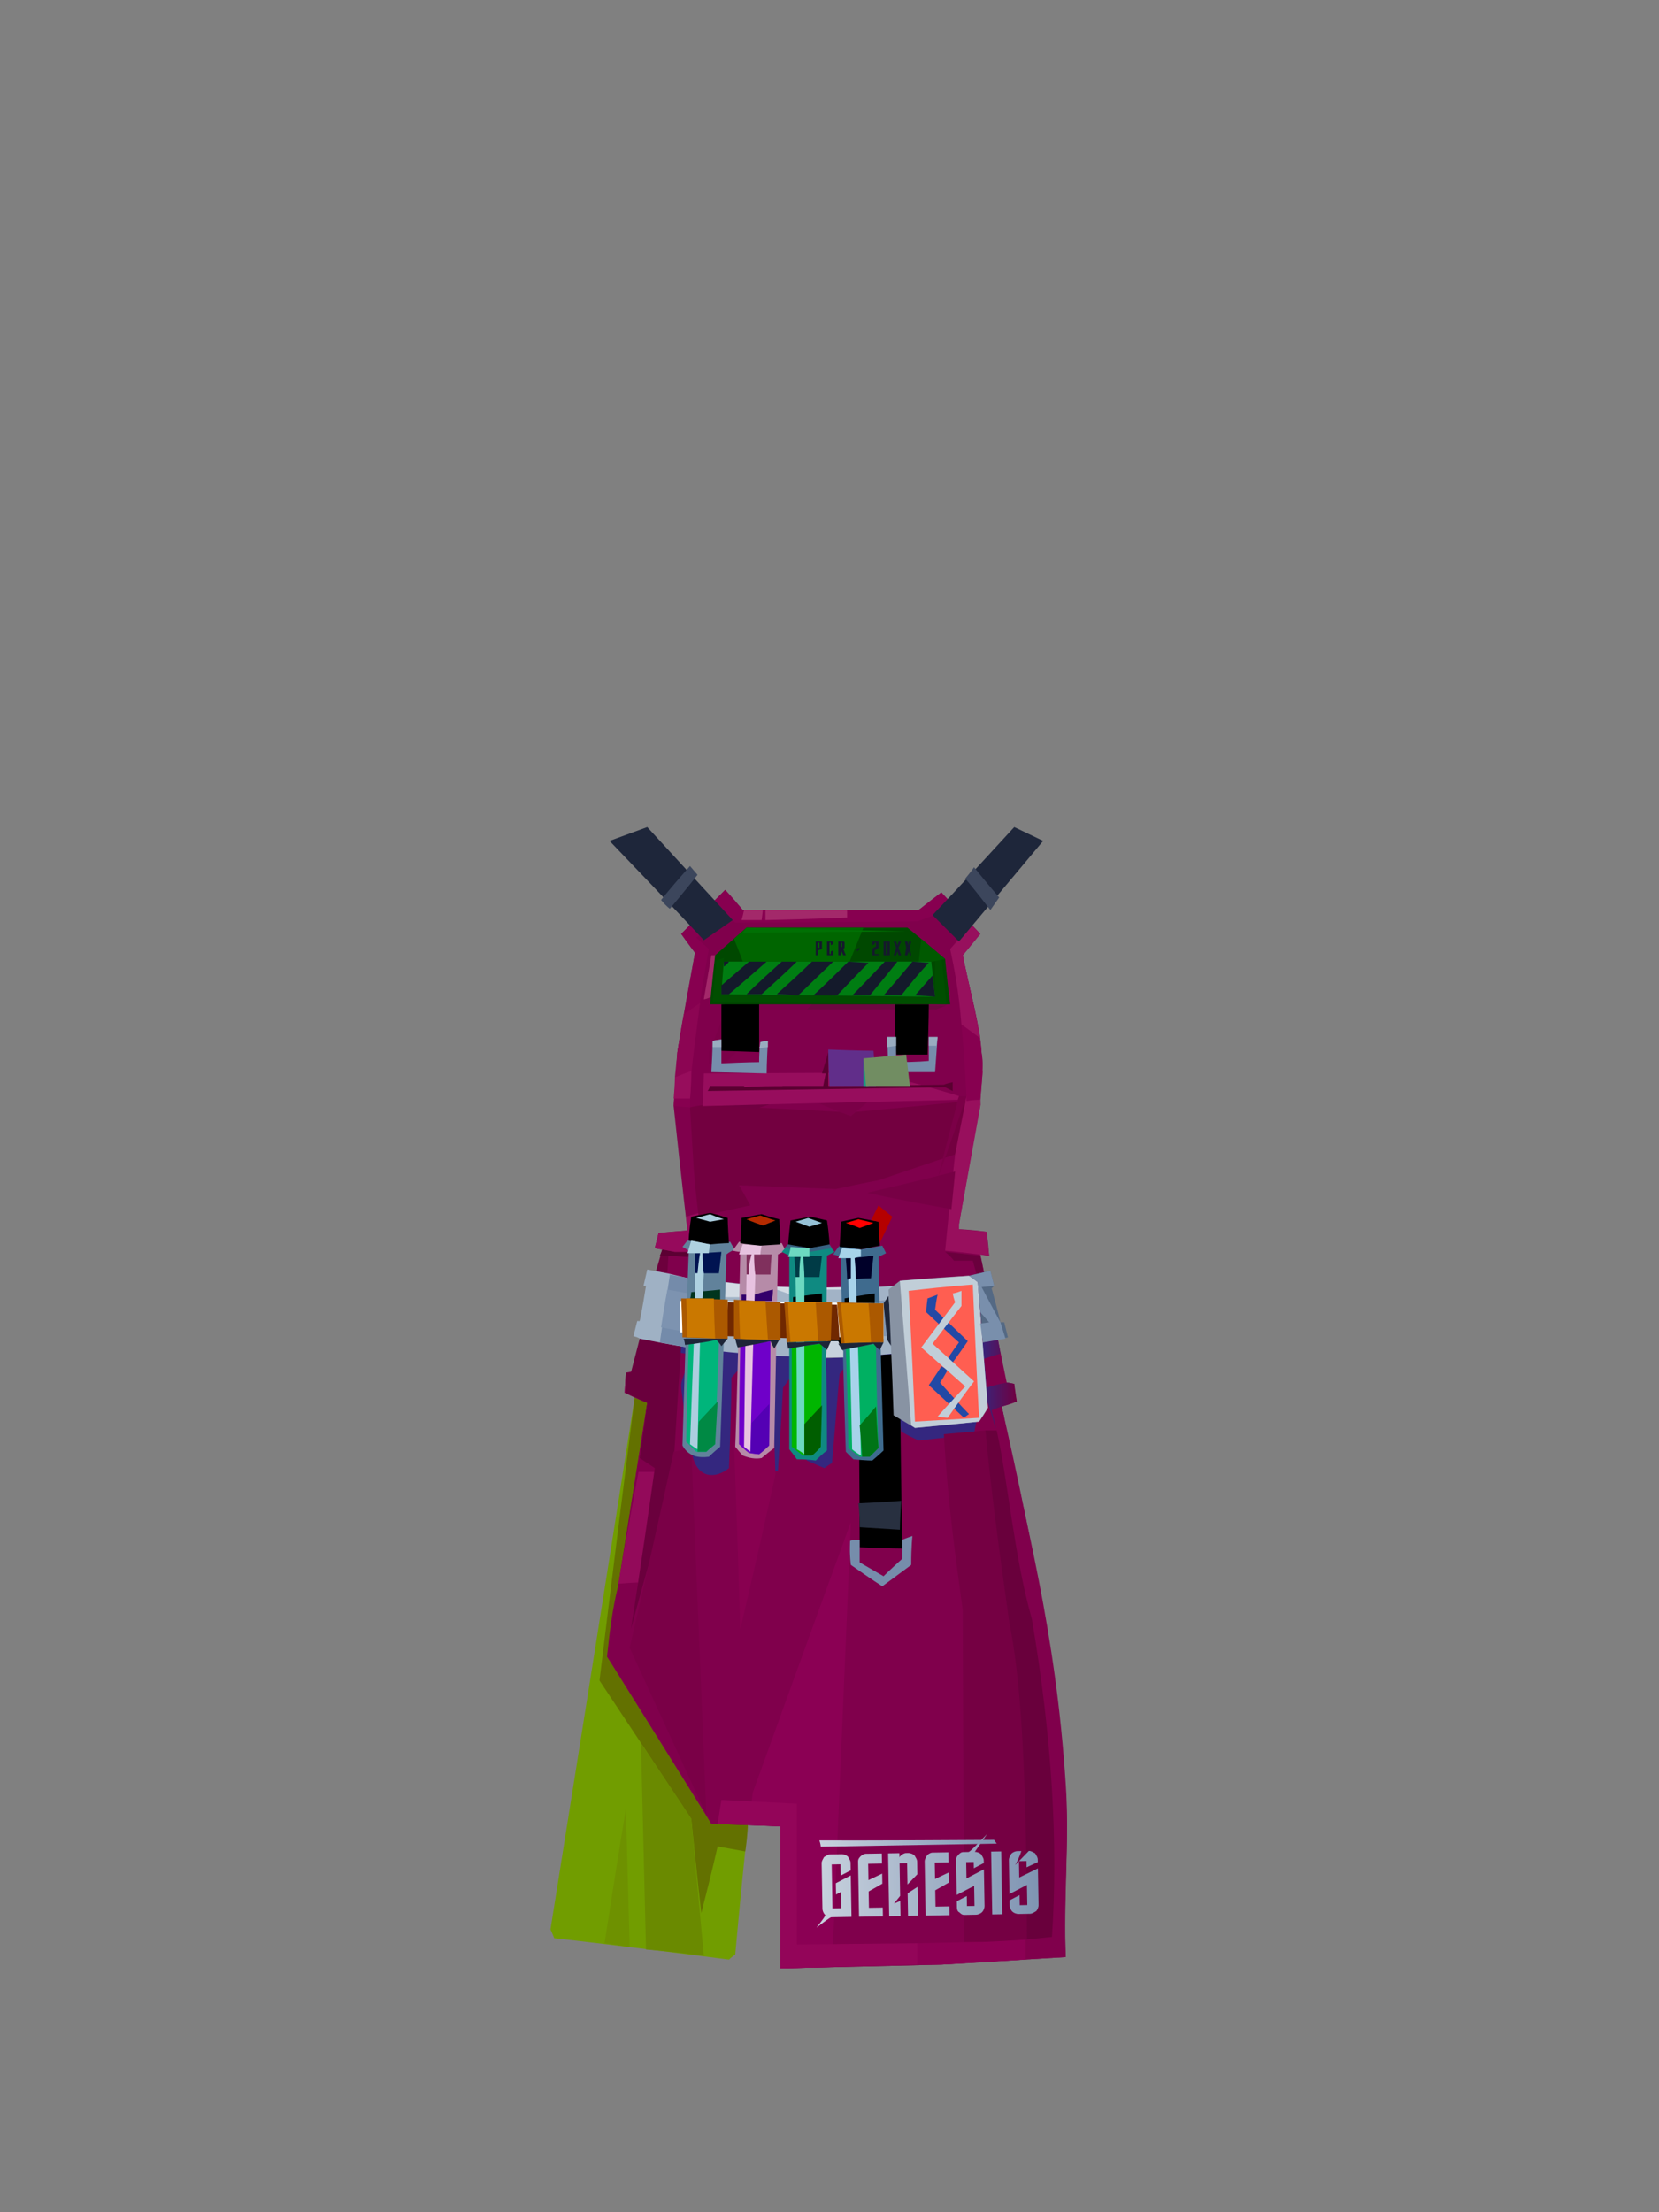 <?xml version="1.0" encoding="UTF-8"?><svg width="1320px" height="1760px" viewBox="0 0 1320 1760" version="1.1" xmlns="http://www.w3.org/2000/svg" xmlns:xlink="http://www.w3.org/1999/xlink"><rect x="0" y="0" width="1320" height="1760" fill="#808080" stroke="none"/><defs><linearGradient x1="100%" y1="50%" x2="90%" y2="50%" id="id-57008"><stop stop-color="#700040" offset="0%"></stop><stop stop-color="#34277F" offset="100%"></stop></linearGradient><linearGradient x1="100%" y1="50%" x2="0%" y2="50%" id="id-57009"><stop stop-color="#7F94B2" offset="0%"></stop><stop stop-color="#C8D2DE" offset="100%"></stop></linearGradient><linearGradient x1="100%" y1="50%" x2="0%" y2="50%" id="id-57010"><stop stop-color="#7F94B2" offset="0%"></stop><stop stop-color="#C8D2DE" offset="100%"></stop></linearGradient></defs><g transform=" translate(438,658)" id="id-57011"><path d=" M 147,897 C 144,899 142,901 142,901 C 49,889 3,884 3,884 C 1,879 0,877 0,877 C 45,595 67,454 67,454 C 73,457 77,458 77,458 C 72,494 70,512 70,512 C 53,611 45,660 45,660 L 157,794 C 150,862 147,897 147,897 Z" fill="#719D00" id="id-57012"></path><path d=" M 120,864 C 129,829 133,811 133,811 L 155,815 C 157,801 157,794 157,794 L 128,793 L 45,660 L 77,458 C 70,455 67,454 67,454 C 48,604 39,679 39,679 L 112,789 C 117,839 120,864 120,864 Z" fill="#637100" id="id-57013"></path><path d=" M 43,888 C 54,817 60,781 60,781 L 63,891 C 49,889 43,888 43,888 Z" fill="#6E9100" id="id-57014"></path><path d=" M 76,893 L 72,729 C 99,769 112,789 112,789 L 122,898 C 91,894 76,893 76,893 Z" fill="#6A8A00" id="id-57015"></path><path d=" M 183,908 C 268,906 311,905 311,905 C 377,901 410,899 410,899 C 408,855 413,806 410,762 C 402,638 378,554 359,461 C 367,459 371,457 371,457 C 369,448 369,443 369,443 C 365,442 363,442 363,442 C 349,374 342,340 342,340 C 346,341 349,341 349,341 C 348,328 347,322 347,322 C 332,320 325,320 325,320 C 325,317 325,316 325,316 C 336,252 342,221 342,221 C 341,209 345,192 343,180 C 342,158 333,128 328,102 C 337,91 341,85 341,85 C 321,63 311,52 311,52 C 299,61 293,66 293,66 C 200,66 153,66 153,66 C 144,55 139,50 139,50 C 116,73 104,85 104,85 C 111,95 115,100 115,100 C 105,153 101,179 101,179 C 99,208 98,222 98,222 C 105,288 109,321 109,321 C 94,322 86,323 86,323 C 84,331 83,335 83,335 C 87,336 89,336 89,336 C 73,401 65,433 65,433 C 61,434 60,434 60,434 L 59,450 C 71,456 77,458 77,458 L 54,603 C 49,623 47,641 45,660 C 74,703 101,748 128,793 L 183,795 C 183,870 183,908 183,908 Z" fill="#80004C" id="id-57016"></path><path d=" M 74,407 C 74,412 73,414 73,414 C 96,417 108,419 108,419 C 107,429 107,434 107,434 C 105,438 104,442 104,444 C 104,450 106,458 106,464 C 111,488 113,500 113,500 C 117,518 131,519 142,510 C 144,462 144,438 144,438 C 152,429 156,425 156,425 C 158,477 159,504 159,504 C 166,512 174,515 181,512 C 184,468 185,446 185,446 C 190,439 193,435 193,435 C 200,481 204,504 204,504 C 213,508 218,510 218,510 C 222,507 224,506 224,506 C 228,458 230,435 230,435 L 238,425 C 260,421 272,420 272,420 C 277,461 279,481 279,481 C 288,486 293,488 293,488 C 322,485 337,483 337,483 C 338,476 339,473 339,473 C 345,463 348,458 348,458 C 352,471 354,478 354,478 L 361,470 L 359,461 L 371,457 L 369,443 C 365,442 363,442 363,442 C 352,444 347,446 347,446 C 346,431 345,423 345,423 C 354,420 358,419 358,419 C 357,412 356,408 356,408 C 348,409 344,410 344,410 L 271,411 C 140,409 74,407 74,407 Z" fill="url(#id-57008)" id="id-57017"></path><path d=" M 246,573 C 269,574 280,574 280,574 C 278,471 278,419 278,419 L 245,421 C 246,523 246,573 246,573 Z" fill="#000000" id="id-57018"></path><path d=" M 245,538 C 268,537 279,536 279,536 C 278,552 278,559 278,559 L 246,557 C 246,544 245,538 245,538 Z" fill="#283040" id="id-57019"></path><path d=" M 246,567 C 240,567 238,568 238,568 C 238,581 239,587 239,587 C 256,599 264,604 264,604 C 279,593 287,587 287,587 C 287,572 288,564 288,564 C 282,566 280,567 280,567 C 280,577 280,582 280,582 C 270,591 265,596 265,596 L 246,585 C 246,573 246,567 246,567 Z" fill="#768DAB" id="id-57020"></path><path d=" M 399,883 C 359,886 339,887 339,887 C 244,889 196,889 196,889 C 196,815 196,777 196,777 C 156,775 136,774 136,774 C 87,694 63,653 63,653 L 93,441 L 60,434 L 59,450 L 77,458 L 45,660 L 128,793 L 183,795 L 183,908 L 311,905 L 410,899 C 408,864 411,828 411,793 C 409,702 385,574 359,461 C 353,463 351,464 351,464 C 365,517 367,578 383,630 C 398,722 404,806 399,883 Z" fill="#80004C" id="id-57021"></path><path d=" M 378,885 L 378,901 C 333,904 311,905 311,905 C 298,905 292,905 292,905 L 292,888 L 339,887 C 365,886 378,885 378,885 Z" fill="#8C0054" id="id-57022"></path><path d=" M 54,602 C 65,601 70,601 70,601 C 79,543 83,513 83,513 L 70,513 C 59,572 54,602 54,602 Z" fill="#930A5A" id="id-57023"></path><path d=" M 64,638 C 75,597 81,577 81,577 C 89,583 93,587 93,587 C 100,471 104,413 104,413 L 71,407 L 64,434 L 60,434 L 60,450 C 71,456 77,458 77,458 C 73,488 71,502 71,502 L 83,510 C 71,595 64,638 64,638 Z" fill="#6A003D" id="id-57024"></path><path d=" M 98,497 C 107,495 112,494 112,494 L 124,786 L 63,653 C 87,549 98,497 98,497 Z" fill="#7A0047" id="id-57025"></path><path d=" M 151,638 C 148,539 146,490 146,490 C 167,468 177,457 177,457 L 179,515 C 161,597 151,638 151,638 Z" fill="#880050" id="id-57026"></path><path d=" M 157,794 C 160,776 161,768 161,768 C 213,624 239,553 239,553 L 224,907 L 183,908 L 183,795 C 166,794 157,794 157,794 Z" fill="#8B0054" id="id-57027"></path><path d=" M 329,887 C 339,887 344,887 344,887 C 368,886 379,885 379,885 C 380,765 376,681 365,633 C 351,529 346,480 346,480 C 324,482 313,483 313,483 C 316,536 322,579 328,623 L 329,887 Z" fill="#750043" id="id-57028"></path><path d=" M 292,888 L 292,905 L 183,908 C 183,832 183,795 183,795 L 133,793 L 136,774 L 196,777 L 196,889 L 292,888 Z" fill="#930559" id="id-57029"></path><path d=" M 355,480 L 346,480 C 350,523 357,576 365,633 C 373,671 379,738 379,885 L 399,883 C 404,808 399,724 383,630 C 369,581 364,520 355,480 Z" fill="#69003C" id="id-57030"></path><path d=" M 93,355 L 94,338 L 89,336 L 84,353 C 90,355 93,355 93,355 Z" fill="#6D003D" id="id-57031"></path><path d=" M 87,341 C 97,341 104,342 110,342 C 110,339 110,338 110,338 L 99,338 L 89,336 C 88,339 87,341 87,341 Z" fill="#5C0033" id="id-57032"></path><path d=" M 83,335 L 99,338 C 106,338 110,338 110,338 C 115,318 118,307 118,307 L 108,310 L 109,321 L 86,323 L 83,335 Z" fill="#960A5C" id="id-57033"></path><path d=" M 118,310 C 145,304 159,301 159,301 C 153,290 150,285 150,285 C 201,287 227,288 227,288 C 250,283 261,281 261,281 L 335,256 C 339,233 342,221 342,221 C 342,218 342,217 342,217 C 273,224 238,227 238,227 C 186,224 160,223 160,223 C 135,222 122,221 122,221 C 115,222 111,223 111,223 L 114,272 C 116,297 118,310 118,310 Z" fill="#730040" id="id-57034"></path><path d=" M 122,221 C 150,223 164,224 164,224 L 176,220 C 140,221 122,221 122,221 Z" fill="#710041" id="id-57035"></path><path d=" M 214,220 C 231,227 239,230 239,230 L 252,219 C 226,219 214,220 214,220 Z" fill="#7A0047" id="id-57036"></path><path d=" M 349,341 C 326,338 314,337 314,337 C 319,286 322,260 322,260 C 328,230 331,214 331,214 C 336,210 339,208 339,208 L 344,193 L 342,217 L 342,222 L 325,316 L 325,320 L 347,322 C 348,334 349,341 349,341 Z" fill="#980F5D" id="id-57037"></path><path d=" M 314,338 C 319,342 321,345 321,345 C 331,345 336,345 336,345 C 338,352 339,356 339,356 L 345,355 L 342,341 C 323,339 314,338 314,338 Z" fill="#6A003D" id="id-57038"></path><path d=" M 252,291 C 299,280 322,274 322,274 L 319,304 C 274,296 252,291 252,291 Z" fill="#770045" id="id-57039"></path><path d=" M 308,280 L 325,214 L 331,214 C 316,258 308,280 308,280 Z" fill="#7B0047" id="id-57040"></path><path d=" M 121,222 C 122,204 122,196 122,196 L 324,195 C 325,208 325,214 325,214 L 324,217 C 189,220 121,222 121,222 Z" fill="#970D5D" id="id-57041"></path><path d=" M 111,223 L 98,222 L 101,179 L 115,100 L 104,85 L 139,50 L 153,66 L 293,66 L 311,52 L 342,85 L 328,102 C 333,128 341,155 343,180 C 345,189 343,203 342,217 C 335,217 331,218 331,218 C 329,165 324,125 318,97 C 323,90 326,86 326,86 C 316,74 310,68 310,68 C 298,73 292,75 292,75 C 195,76 147,76 147,76 C 143,72 140,70 140,70 C 124,82 116,88 116,88 L 126,97 C 118,141 112,183 111,223 Z" fill="#870050" id="id-57042"></path><path d=" M 99,199 C 108,195 112,194 112,194 C 112,208 111,216 111,216 L 98,216 C 99,205 99,199 99,199 Z" fill="#970D5C" id="id-57043"></path><path d=" M 122,137 C 126,114 128,102 128,102 C 131,102 132,102 132,102 L 128,135 C 124,137 122,137 122,137 Z" fill="#A3296A" id="id-57044"></path><path d=" M 154,66 C 153,71 152,74 152,74 C 163,74 168,74 168,74 L 169,66 C 159,66 154,66 154,66 Z" fill="#A3296A" id="id-57045"></path><path d=" M 171,66 L 171,74 C 214,73 236,72 236,72 L 236,66 C 193,66 171,66 171,66 Z" fill="#A3296A" id="id-57046"></path><path d=" M 324,89 C 282,124 261,142 261,142 L 257,195 C 303,207 325,214 325,214 C 329,214 331,214 331,214 C 330,204 330,200 330,200 C 315,177 308,166 308,166 C 307,152 307,145 307,145 C 312,143 315,142 315,142 L 325,141 C 324,128 322,114 318,97 C 322,92 324,89 324,89 Z" fill="#80004C" id="id-57047"></path><path d=" M 126,189 C 126,183 126,179 126,179 C 133,163 136,154 136,154 C 156,145 166,140 166,140 C 194,140 209,141 209,141 C 205,143 204,145 204,145 C 179,145 166,145 166,145 C 155,167 149,178 149,178 L 140,187 C 131,189 126,189 126,189 Z" fill="#7C0049" id="id-57048"></path><polygon points="204 145 307 145 315 142 209 140" fill="#6E0741" id="id-57049"></polygon><path d=" M 127,206 C 126,209 125,210 125,210 C 251,208 314,207 314,207 C 318,209 320,210 320,210 C 320,205 320,203 320,203 C 315,204 313,205 313,205 C 252,206 221,206 221,206 C 221,188 221,179 221,179 C 218,190 216,196 216,196 C 218,196 219,196 219,196 L 217,206 C 157,206 127,206 127,206 Z" fill="#5A0031" id="id-57050"></path><path d=" M 154,207 C 155,200 155,197 155,197 C 187,196 203,196 203,196 C 204,201 204,203 204,203 L 184,206 C 164,206 154,207 154,207 Z" fill="#970D5D" id="id-57051"></path><path d=" M 136,141 C 156,140 166,140 166,140 C 166,166 166,179 166,179 L 136,178 L 136,141 Z" fill="#000000" id="id-57052"></path><path d=" M 275,181 C 292,181 300,181 300,181 C 301,155 301,141 301,141 L 274,141 C 274,168 275,181 275,181 Z" fill="#000000" id="id-57053"></path><path d=" M 129,170 C 134,169 136,169 136,169 C 136,182 136,188 136,188 C 156,187 166,187 166,187 C 166,177 167,171 167,171 C 171,170 173,170 173,170 C 172,187 172,196 172,196 L 128,195 C 129,178 129,170 129,170 Z" fill="#768DAB" id="id-57054"></path><path d=" M 129,175 L 136,175 L 136,169 L 129,170 C 129,174 129,175 129,175 Z" fill="#99ACC0" id="id-57055"></path><path d=" M 166,176 L 173,175 L 173,170 L 167,171 C 167,174 166,176 166,176 Z" fill="#99ACC0" id="id-57056"></path><path d=" M 269,195 C 268,176 268,167 268,167 C 272,167 275,167 275,167 C 275,180 275,187 275,187 C 292,187 301,186 301,186 C 301,173 301,167 301,167 C 305,167 308,167 308,167 L 306,195 C 281,195 269,195 269,195 Z" fill="#768DAB" id="id-57057"></path><path d=" M 275,174 L 268,175 L 268,167 L 275,167 C 275,172 275,174 275,174 Z" fill="#99ACC0" id="id-57058"></path><path d=" M 301,174 L 307,174 L 308,167 L 301,167 C 301,172 301,174 301,174 Z" fill="#99ACC0" id="id-57059"></path><path d=" M 222,206 C 221,187 221,177 221,177 C 245,178 257,178 257,178 L 259,206 C 234,206 222,206 222,206 Z" fill="#612E8A" id="id-57060"></path><path d=" M 249,206 C 249,191 249,184 249,184 L 253,206 C 250,206 249,206 249,206 Z" fill="#1A9780" id="id-57061"></path><path d=" M 251,206 C 250,191 249,184 249,184 C 272,182 283,181 283,181 L 286,206 L 251,206 Z" fill="#718D62" id="id-57062"></path><path d=" M 342,168 L 327,157 C 325,131 321,111 318,97 L 335,78 L 342,85 L 328,102 C 336,139 341,161 342,168 Z" fill="#97105D" id="id-57063"></path><path d=" M 47,11 C 97,63 122,90 122,90 C 138,79 145,74 145,74 L 77,0 L 47,11 Z" fill="#1E263A" id="id-57064"></path><path d=" M 88,58 C 92,63 95,65 95,65 C 110,47 117,38 117,38 L 111,31 C 95,49 88,58 88,58 Z" fill="#3C465C" id="id-57065"></path><path d=" M 304,70 C 318,84 325,91 325,91 L 392,11 L 369,0 C 326,47 304,70 304,70 Z" fill="#1E263A" id="id-57066"></path><path d=" M 330,41 C 335,35 337,32 337,32 C 350,48 357,56 357,56 L 350,66 C 337,49 330,41 330,41 Z" fill="#3C465C" id="id-57067"></path><path d=" M 127,141 C 254,141 318,141 318,141 C 315,117 314,105 314,105 C 294,88 284,80 284,80 C 199,80 156,80 156,80 L 131,102 C 128,128 127,141 127,141 Z" fill="#004800" id="id-57068"></path><path d=" M 132,106 C 136,105 138,104 138,104 C 137,123 136,133 136,133 C 249,134 306,135 306,135 C 306,115 306,105 306,105 C 309,104 311,104 311,104 C 314,129 315,141 315,141 L 129,139 C 131,117 132,106 132,106 Z" fill="#004E00" id="id-57069"></path><path d=" M 138,107 L 303,107 L 306,135 L 136,133 C 137,116 138,107 138,107 Z" fill="#007D12" id="id-57070"></path><path d=" M 138,111 C 141,109 142,107 142,107 L 138,107 C 138,110 138,111 138,111 Z" fill="#141A2B" id="id-57071"></path><path d=" M 136,126 C 136,131 136,133 136,133 C 140,133 142,133 142,133 C 162,116 172,107 172,107 L 158,107 C 144,119 136,126 136,126 Z" fill="#141A2B" id="id-57072"></path><path d=" M 156,133 C 164,133 168,133 168,133 C 187,116 196,107 196,107 L 184,107 C 165,124 156,133 156,133 Z" fill="#141A2B" id="id-57073"></path><path d=" M 180,133 C 199,116 208,107 208,107 C 219,107 225,107 225,107 L 197,134 C 186,133 180,133 180,133 Z" fill="#141A2B" id="id-57074"></path><path d=" M 209,134 C 222,134 228,134 228,134 C 245,116 253,108 253,108 L 237,107 C 219,125 209,134 209,134 Z" fill="#141A2B" id="id-57075"></path><path d=" M 240,134 C 249,134 254,134 254,134 C 269,116 276,107 276,107 L 266,107 C 249,125 240,134 240,134 Z" fill="#141A2B" id="id-57076"></path><path d=" M 265,134 C 274,134 279,134 279,134 C 293,116 301,108 301,108 L 288,107 C 273,125 265,134 265,134 Z" fill="#141A2B" id="id-57077"></path><path d=" M 290,134 L 304,118 L 306,135 C 296,134 290,134 290,134 Z" fill="#141A2B" id="id-57078"></path><path d=" M 146,89 C 151,101 153,107 153,107 C 210,107 238,107 238,107 L 249,80 L 156,80 C 149,86 146,89 146,89 Z" fill="#006500" id="id-57079"></path><path d=" M 293,107 L 295,89 L 314,105 L 304,107 C 297,107 293,107 293,107 Z" fill="#005900" id="id-57080"></path><path d=" M 156,80 C 154,83 153,84 153,84 L 283,83 C 198,81 156,80 156,80 Z" fill="#007004" id="id-57081"></path><path d=" M 106,149 L 119,140 L 112,194 L 99,199 L 101,179 C 104,159 106,149 106,149 Z" fill="#8C0553" id="id-57082"></path><path d=" M 77,352 C 75,361 74,365 74,365 C 75,365 76,365 76,365 C 73,384 71,393 71,393 C 70,393 69,393 69,393 L 66,405 C 70,406 71,407 71,407 C 96,412 109,414 109,414 L 110,359 L 93,355 C 82,353 77,352 77,352 Z" fill="#9FB1C4" id="id-57083"></path><path d=" M 95,356 L 87,410 L 109,414 L 110,359 C 100,357 95,356 95,356 Z" fill="#748BAA" id="id-57084"></path><path d=" M 93,368 C 104,370 110,371 110,371 C 109,391 109,402 109,402 L 88,398 C 91,378 93,368 93,368 Z" fill="#7D93B0" id="id-57085"></path><path d=" M 109,414 C 171,422 225,424 272,419 L 274,365 C 214,369 161,366 110,358 C 109,395 109,414 109,414 Z" fill="#A2B3C6" id="id-57086"></path><path d=" M 219,422 C 222,393 223,379 223,379 C 230,379 234,379 234,379 L 236,421 C 225,422 219,422 219,422 Z" stroke="#979797" id="id-57087"></path><path d=" M 269,376 C 263,377 260,377 260,377 C 261,396 261,405 261,405 L 272,405 C 270,386 269,376 269,376 Z" fill="#8297B2" id="id-57088"></path><path d=" M 137,362 C 137,370 137,374 137,374 C 146,374 151,374 151,374 C 170,370 180,368 180,368 C 191,372 197,374 197,374 C 212,370 220,368 220,368 C 228,368 233,368 233,368 L 234,366 C 198,367 166,366 137,362 Z" fill="#D3DBE4" id="id-57089"></path><path d=" M 272,414 C 269,410 268,408 268,408 C 266,389 265,379 265,379 L 269,373 C 271,400 272,414 272,414 Z" fill="#1D2538" id="id-57090"></path><path d=" M 273,468 C 285,475 290,478 290,478 C 324,475 341,473 341,473 C 346,466 348,462 348,462 C 342,395 340,362 340,362 C 335,358 333,357 333,357 C 297,359 278,361 278,361 L 269,368 C 272,435 273,468 273,468 Z" fill="#8893A3" id="id-57091"></path><polygon points="287 476 278 361 333 357 340 362 348 462 341 473 290 478" fill="#C1CED8" id="id-57092"></polygon><path d=" M 285,369 C 319,365 336,364 336,364 C 339,435 341,470 341,470 L 290,473 C 287,403 285,369 285,369 Z" fill="#FF5E51" id="id-57093"></path><path d=" M 308,372 C 303,374 300,375 300,375 C 299,382 299,386 299,386 C 316,402 325,410 325,410 C 319,418 316,423 316,423 C 318,425 320,426 320,426 C 328,415 332,409 332,409 L 306,384 C 307,376 308,372 308,372 Z" fill="#2349A5" id="id-57094"></path><path d=" M 311,429 C 315,431 316,432 316,432 C 312,439 310,442 310,442 C 325,459 333,467 333,467 C 330,469 329,470 329,470 L 301,444 C 308,434 311,429 311,429 Z" fill="#2349A5" id="id-57095"></path><path d=" M 308,469 C 314,470 316,470 316,470 C 330,450 337,441 337,441 C 315,421 304,411 304,411 C 319,391 327,381 327,381 C 327,373 327,369 327,369 C 322,371 320,371 320,371 C 321,376 322,378 322,378 C 304,402 295,414 295,414 L 330,445 C 315,461 308,469 308,469 Z" fill="#C1CED8" id="id-57096"></path><path d=" M 333,357 C 345,354 350,353 350,353 C 352,361 353,365 353,365 C 352,366 351,367 351,367 C 356,385 358,394 358,394 C 360,394 361,394 361,394 C 363,402 364,406 364,406 L 344,410 L 340,362 C 335,358 333,357 333,357 Z" fill="#546984" id="id-57097"></path><path d=" M 353,365 L 343,366 C 353,385 358,394 358,394 L 362,407 L 344,410 L 342,395 L 349,394 L 342,386 L 340,362 L 333,357 L 350,353 C 352,361 353,365 353,365 Z" fill="#798FAC" id="id-57098"></path><path d=" M 147,336 C 142,338 140,340 140,340 C 137,442 135,493 135,493 C 129,498 126,501 126,501 C 118,502 110,501 105,492 C 108,389 110,337 110,337 C 107,335 105,334 105,334 C 108,330 109,329 109,329 L 143,330 C 145,334 147,336 147,336 Z" fill="#61829B" id="id-57099"></path><path d=" M 150,330 C 147,334 145,337 145,337 C 149,338 151,338 151,338 C 149,442 147,493 147,493 C 151,498 153,500 153,500 C 158,502 163,503 168,502 C 174,497 178,494 178,494 C 180,392 181,340 181,340 C 185,338 187,337 187,337 L 184,331 C 161,330 150,330 150,330 Z" fill="#B68BA8" id="id-57100"></path><path d=" M 189,332 C 186,336 184,338 184,338 C 188,340 190,341 190,341 C 190,444 190,495 190,495 C 194,500 196,503 196,503 C 206,503 211,504 211,504 C 217,498 220,496 220,496 C 220,442 219,416 219,416 C 220,366 220,341 220,341 L 226,338 L 222,333 L 206,335 C 195,333 189,332 189,332 Z" fill="#0F8A81" id="id-57101"></path><path d=" M 230,333 C 226,338 225,340 225,340 C 229,341 231,342 231,342 C 233,445 235,497 235,497 C 239,501 241,503 241,503 C 251,504 256,504 256,504 C 262,499 265,496 265,496 C 262,394 261,342 261,342 C 265,340 267,339 267,339 C 265,335 264,333 264,333 L 247,336 C 235,334 230,333 230,333 Z" fill="#3F6B8E" id="id-57102"></path><path d=" M 110,329 C 121,331 127,332 127,332 C 137,331 142,331 142,331 C 141,317 141,311 141,311 C 132,308 127,307 127,307 L 112,310 C 110,323 110,329 110,329 Z" fill="#000000" id="id-57103"></path><path d=" M 116,311 C 123,309 127,308 127,308 C 134,311 138,312 138,312 L 127,314 C 120,312 116,311 116,311 Z" fill="#ACCEDF" id="id-57104"></path><path d=" M 115,339 C 115,350 115,355 115,355 C 127,355 134,355 134,355 L 136,338 C 122,339 115,339 115,339 Z" fill="#001351" id="id-57105"></path><path d=" M 112,370 C 127,369 135,368 135,368 C 135,374 135,377 135,377 L 111,376 C 112,372 112,370 112,370 Z" fill="#00351E" id="id-57106"></path><path d=" M 110,411 C 124,409 132,408 132,408 C 134,410 134,411 134,411 C 132,464 131,491 131,491 C 126,495 124,497 124,497 C 119,497 116,497 116,497 L 108,489 C 109,437 110,411 110,411 Z" fill="#00B57B" id="id-57107"></path><path d=" M 150,491 C 155,496 158,498 158,498 C 164,499 166,499 166,499 C 171,494 174,492 174,492 C 175,437 175,409 175,409 L 151,412 C 150,464 150,491 150,491 Z" fill="#6F00C9" id="id-57108"></path><path d=" M 118,473 L 133,457 L 131,491 C 126,495 124,497 124,497 L 117,497 C 117,481 118,473 118,473 Z" fill="#008944" id="id-57109"></path><path d=" M 111,491 C 115,494 117,495 117,495 C 118,438 119,410 119,410 L 114,411 C 112,464 111,491 111,491 Z" fill="#ACCEDF" id="id-57110"></path><path d=" M 115,375 C 115,362 115,355 115,355 C 117,355 117,355 117,355 C 118,344 119,339 119,339 C 112,339 109,339 109,339 L 112,329 C 122,331 127,332 127,332 C 126,337 126,339 126,339 C 123,339 121,339 121,339 C 121,350 122,355 122,355 L 121,375 C 117,375 115,375 115,375 Z" fill="#AED1E0" id="id-57111"></path><path d=" M 156,340 C 169,340 176,340 176,340 C 175,351 175,356 175,356 L 156,356 C 156,345 156,340 156,340 Z" fill="#80305D" id="id-57112"></path><path d=" M 152,372 C 159,372 162,372 162,372 C 172,369 177,368 177,368 C 177,374 176,377 176,377 L 152,377 C 152,373 152,372 152,372 Z" fill="#33006B" id="id-57113"></path><path d=" M 156,356 C 158,356 158,356 158,356 C 158,352 158,349 158,349 C 159,343 160,340 160,340 C 153,340 150,340 150,340 C 152,334 153,332 153,332 C 163,332 168,333 168,333 C 167,338 167,340 167,340 C 163,340 162,340 162,340 C 162,351 163,356 163,356 C 160,450 159,497 159,497 L 154,493 C 155,402 156,356 156,356 Z" fill="#E7C2E0" id="id-57114"></path><path d=" M 160,474 L 174,459 L 174,492 C 169,497 166,499 166,499 L 159,498 C 160,482 160,474 160,474 Z" fill="#5400B4" id="id-57115"></path><path d=" M 151,331 C 152,318 152,311 152,311 C 162,309 168,308 168,308 C 177,311 182,312 182,312 C 183,325 183,332 183,332 L 167,333 C 156,332 151,331 151,331 Z" fill="#000000" id="id-57116"></path><path d=" M 156,312 C 163,310 167,309 167,309 C 175,312 179,313 179,313 L 169,317 C 160,314 156,312 156,312 Z" fill="#B42B00" id="id-57117"></path><path d=" M 189,333 C 190,320 191,313 191,313 C 201,311 207,310 207,310 C 216,312 220,313 220,313 C 222,326 222,333 222,333 L 206,335 C 195,333 189,333 189,333 Z" fill="#000000" id="id-57118"></path><path d=" M 189,332 C 187,334 186,335 186,335 C 199,337 206,338 206,338 L 224,335 L 222,332 L 206,335 C 195,333 189,332 189,332 Z" fill="#386181" id="id-57119"></path><path d=" M 194,342 C 195,353 195,358 195,358 C 208,358 214,358 214,358 L 216,341 C 202,342 194,342 194,342 Z" fill="#003B46" id="id-57120"></path><path d=" M 237,494 C 243,499 246,501 246,501 L 254,501 C 259,496 261,494 261,494 C 259,439 259,411 259,411 L 235,415 C 237,468 237,494 237,494 Z" fill="#00B062" id="id-57121"></path><path d=" M 193,378 C 193,375 193,374 193,374 C 208,372 216,371 216,371 L 216,378 C 201,378 193,378 193,378 Z" fill="#000000" id="id-57122"></path><path d=" M 192,414 C 192,467 192,493 192,493 C 198,498 201,500 201,500 C 206,500 208,500 208,500 C 213,496 215,493 215,493 L 216,411 C 200,413 192,414 192,414 Z" fill="#00B600" id="id-57123"></path><path d=" M 191,334 C 201,335 206,335 206,335 C 206,339 206,342 206,342 C 203,342 201,342 201,342 C 202,353 202,358 202,358 C 202,452 202,499 202,499 C 198,496 196,495 196,495 C 196,404 195,358 195,358 C 197,358 198,358 198,358 C 198,347 199,342 199,342 L 189,342 C 191,337 191,334 191,334 Z" fill="#6CD9C1" id="id-57124"></path><path d=" M 234,379 C 234,377 234,375 234,375 C 250,372 258,371 258,371 L 258,379 C 242,379 234,379 234,379 Z" fill="#000300" id="id-57125"></path><path d=" M 235,343 C 236,354 236,360 236,360 C 249,359 255,359 255,359 L 257,341 C 243,343 235,343 235,343 Z" fill="#000029" id="id-57126"></path><path d=" M 229,343 L 232,335 C 242,336 247,336 247,336 C 247,340 247,342 247,342 C 244,342 242,343 242,343 C 243,354 243,359 243,359 C 246,453 247,500 247,500 C 242,497 240,495 240,495 C 238,405 237,360 237,360 C 238,359 239,359 239,359 L 239,343 C 233,343 229,343 229,343 Z" fill="#A7D3EA" id="id-57127"></path><path d=" M 246,476 C 255,466 259,461 259,461 C 260,483 261,494 261,494 C 256,499 254,501 254,501 L 248,501 C 247,484 246,476 246,476 Z" fill="#007416" id="id-57128"></path><path d=" M 202,475 L 216,460 L 215,493 C 211,498 208,500 208,500 L 202,500 C 202,483 202,475 202,475 Z" fill="#005E00" id="id-57129"></path><path d=" M 219,422 C 220,416 220,414 220,414 C 222,411 223,409 223,409 C 227,409 229,409 229,409 C 231,414 233,417 233,417 L 233,422 C 224,422 219,422 219,422 Z" fill="#C7D2DD" id="id-57130"></path><path d=" M 230,334 C 231,321 231,314 231,314 C 240,312 245,311 245,311 C 256,313 261,314 261,314 L 262,333 L 247,336 C 235,334 230,334 230,334 Z" fill="#000000" id="id-57131"></path><path d=" M 235,315 C 242,313 245,312 245,312 C 253,314 257,315 257,315 L 246,319 C 239,316 235,315 235,315 Z" fill="#FF0000" id="id-57132"></path><path d=" M 255,313 C 259,305 261,301 261,301 C 268,307 272,310 272,310 L 262,331 L 261,314 C 257,313 255,313 255,313 Z" fill="#B50000" id="id-57133"></path><path d=" M 206,318 C 198,315 195,314 195,314 C 202,312 205,311 205,311 L 216,315 C 209,317 206,318 206,318 Z" fill="#95C1D6" id="id-57134"></path><path d=" M 103,377 C 103,393 103,402 103,402 C 211,405 265,407 265,407 L 265,379 C 157,377 103,377 103,377 Z" fill="#FFFFFF" id="id-57135"></path><path d=" M 140,405 C 200,407 230,408 230,408 C 229,389 228,380 228,380 L 141,378 C 140,396 140,405 140,405 Z" fill="#702800" id="id-57136"></path><path d=" M 104,375 C 105,396 105,406 105,406 C 129,407 141,407 141,407 L 141,376 C 117,375 104,375 104,375 Z" fill="#AB5900" id="id-57137"></path><path d=" M 109,406 C 123,406 131,407 131,407 C 130,386 130,375 130,375 L 108,375 C 109,396 109,406 109,406 Z" fill="#CA7800" id="id-57138"></path><path d=" M 146,407 C 170,408 183,408 183,408 C 183,388 183,378 183,378 L 146,376 C 146,397 146,407 146,407 Z" fill="#AB5900" id="id-57139"></path><path d=" M 151,408 C 150,387 150,377 150,377 C 164,377 171,377 171,377 L 173,408 C 158,408 151,408 151,408 Z" fill="#CA7800" id="id-57140"></path><path d=" M 188,410 C 187,388 186,378 186,378 C 212,378 224,378 224,378 L 223,409 C 200,409 188,410 188,410 Z" fill="#AB5900" id="id-57141"></path><path d=" M 191,410 C 189,388 189,378 189,378 C 204,378 211,378 211,378 L 213,409 C 198,409 191,410 191,410 Z" fill="#CA7800" id="id-57142"></path><path d=" M 231,411 C 229,389 228,378 228,378 C 253,379 265,379 265,379 L 265,410 C 242,410 231,411 231,411 Z" fill="#AB5900" id="id-57143"></path><path d=" M 255,410 C 254,389 253,379 253,379 C 238,379 231,379 231,379 L 234,411 C 248,410 255,410 255,410 Z" fill="#CA7800" id="id-57144"></path><path d=" M 106,407 C 107,410 107,412 107,412 C 124,410 132,408 132,408 C 135,411 136,413 136,413 L 141,407 C 118,407 106,407 106,407 Z" fill="#1D2538" id="id-57145"></path><path d=" M 147,407 C 148,412 149,414 149,414 C 166,411 175,409 175,409 C 177,413 178,415 178,415 L 182,408 C 159,408 147,407 147,407 Z" fill="#1D2538" id="id-57146"></path><path d=" M 188,410 C 189,413 189,415 189,415 C 206,412 214,411 214,411 C 218,414 220,416 220,416 L 223,409 C 199,410 188,410 188,410 Z" fill="#1D2538" id="id-57147"></path><path d=" M 229,411 C 231,414 232,416 232,416 C 249,413 257,411 257,411 C 260,415 262,416 262,416 L 265,410 C 241,410 229,411 229,411 Z" fill="#1D2538" id="id-57148"></path><path d=" M 239,866 L 239,833 L 227,839 L 227,848 L 231,846 L 231,859 L 224,859 L 224,824 L 231,824 L 231,833 L 239,829 L 239,823 C 239,821 238,820 237,818 C 236,817 234,816 232,816 L 223,816 C 221,816 220,817 218,818 C 217,820 216,821 216,823 L 216,859 C 216,861 217,863 218,864 C 219,864 216,868 211,874 C 218,869 222,866 223,866 L 239,866 Z M 264,866 L 264,859 L 253,859 L 253,846 L 264,840 L 264,832 L 253,837 L 253,824 L 264,824 L 264,816 L 251,816 C 250,816 248,817 247,818 C 245,820 245,821 245,823 L 245,866 L 264,866 Z M 284,848 L 284,866 L 292,866 C 292,856 292,848 292,843 M 292,833 C 292,831 292,828 292,823 C 292,821 291,820 290,818 C 289,817 287,816 285,816 L 283,816 C 282,816 280,817 279,818 C 278,819 278,819 278,820 L 278,816 L 269,816 L 269,866 L 278,866 L 278,854 L 273,856 L 278,850 L 278,824 L 284,824 L 284,841 M 317,866 L 317,859 L 306,859 L 306,846 L 317,840 L 317,832 L 306,837 L 306,824 L 317,824 L 317,816 L 304,816 C 303,816 301,817 300,818 C 299,820 298,821 298,823 L 298,866 L 317,866 Z M 338,866 C 340,866 342,865 343,864 C 344,863 345,861 345,859 L 345,830 L 331,837 L 331,824 L 337,824 L 337,829 L 345,825 L 345,823 C 345,821 344,820 343,818 C 342,817 340,816 338,816 L 348,802 C 338,812 334,816 333,816 C 332,816 331,816 329,816 C 327,816 326,817 325,818 C 323,820 323,821 323,823 L 323,850 L 337,843 L 337,859 L 331,859 L 331,851 L 323,855 L 323,859 C 323,861 323,863 325,864 C 326,865 327,866 329,866 L 338,866 Z M 359,866 L 359,816 L 351,816 L 351,866 L 359,866 Z M 381,866 C 383,866 384,865 386,864 C 387,863 388,861 388,859 L 388,830 L 373,837 L 373,824 L 379,824 L 379,829 L 388,825 L 388,823 C 388,821 387,820 386,818 C 384,817 383,816 381,816 L 370,827 C 374,820 375,816 375,816 C 374,816 373,816 372,816 C 370,816 368,817 367,818 C 366,820 365,821 365,823 L 365,850 L 379,843 L 379,859 L 373,859 L 373,851 L 365,855 L 365,859 C 365,861 366,863 367,864 C 368,865 370,866 372,866 L 381,866 Z" transform=" translate(299,838) rotate(-1) translate(-299,-838)" fill="url(#id-57009)" id="id-57149" fill-rule="nonzero"></path><path d=" M 214,805 C 215,808 215,810 215,810 C 308,810 355,810 355,810 L 353,807 C 260,806 214,805 214,805 Z" transform=" translate(284,808) rotate(-1) translate(-284,-808)" fill="url(#id-57010)" id="id-57150" fill-rule="nonzero"></path><path d=" M 214,96 L 214,92 L 213,92 L 213,96 L 214,96 Z M 213,102 L 211,102 L 211,91 L 215,91 C 215,91 215,91 216,91 C 216,91 216,92 216,92 L 216,97 L 213,98 L 213,102 Z M 223,99 L 225,98 L 225,101 C 225,101 225,102 225,102 C 224,102 224,102 223,102 L 221,102 C 221,102 221,102 220,102 C 220,102 220,101 220,101 L 220,92 C 220,92 220,91 220,91 C 221,91 221,91 221,91 L 223,91 C 224,91 224,91 225,91 C 225,91 225,92 225,92 L 225,93 L 223,94 L 223,92 L 222,92 L 222,101 L 223,101 L 223,99 Z M 233,102 L 231,98 L 231,98 L 231,102 L 229,102 L 229,91 L 232,91 C 233,91 233,91 233,91 C 234,91 234,92 234,92 L 234,96 L 233,97 L 235,102 L 233,102 Z M 232,95 L 232,92 L 231,92 L 231,96 L 232,95 Z M 244,97 L 246,96 L 246,97 L 244,99 L 244,97 Z M 256,102 L 256,98 C 256,97 256,97 256,97 C 256,97 257,96 257,96 L 259,95 L 259,92 L 258,92 L 258,93 L 256,94 L 256,92 C 256,92 256,91 256,91 C 257,91 257,91 258,91 L 260,91 C 260,91 260,91 261,91 C 261,91 261,92 261,92 L 261,95 C 261,95 261,96 261,96 C 261,96 261,96 260,97 L 258,98 L 258,101 L 261,101 L 261,102 L 256,102 Z M 270,92 L 270,101 C 270,101 270,102 270,102 C 269,102 269,102 269,102 L 266,102 C 266,102 266,102 265,102 C 265,102 265,101 265,101 L 265,92 C 265,92 265,91 265,91 C 266,91 266,91 266,91 L 269,91 C 269,91 269,91 270,91 C 270,91 270,92 270,92 Z M 268,101 L 268,92 L 267,92 L 267,101 L 268,101 Z M 279,102 L 277,102 L 276,99 L 275,102 L 273,102 L 275,96 L 273,91 L 275,91 L 276,94 L 277,91 L 279,91 L 277,96 L 279,102 Z M 287,102 L 286,102 L 285,99 L 284,102 L 282,102 L 283,96 L 282,91 L 284,91 L 285,94 L 285,91 L 287,91 L 286,96 L 287,102 Z" fill="#141A2B" id="id-57151"></path></g></svg>